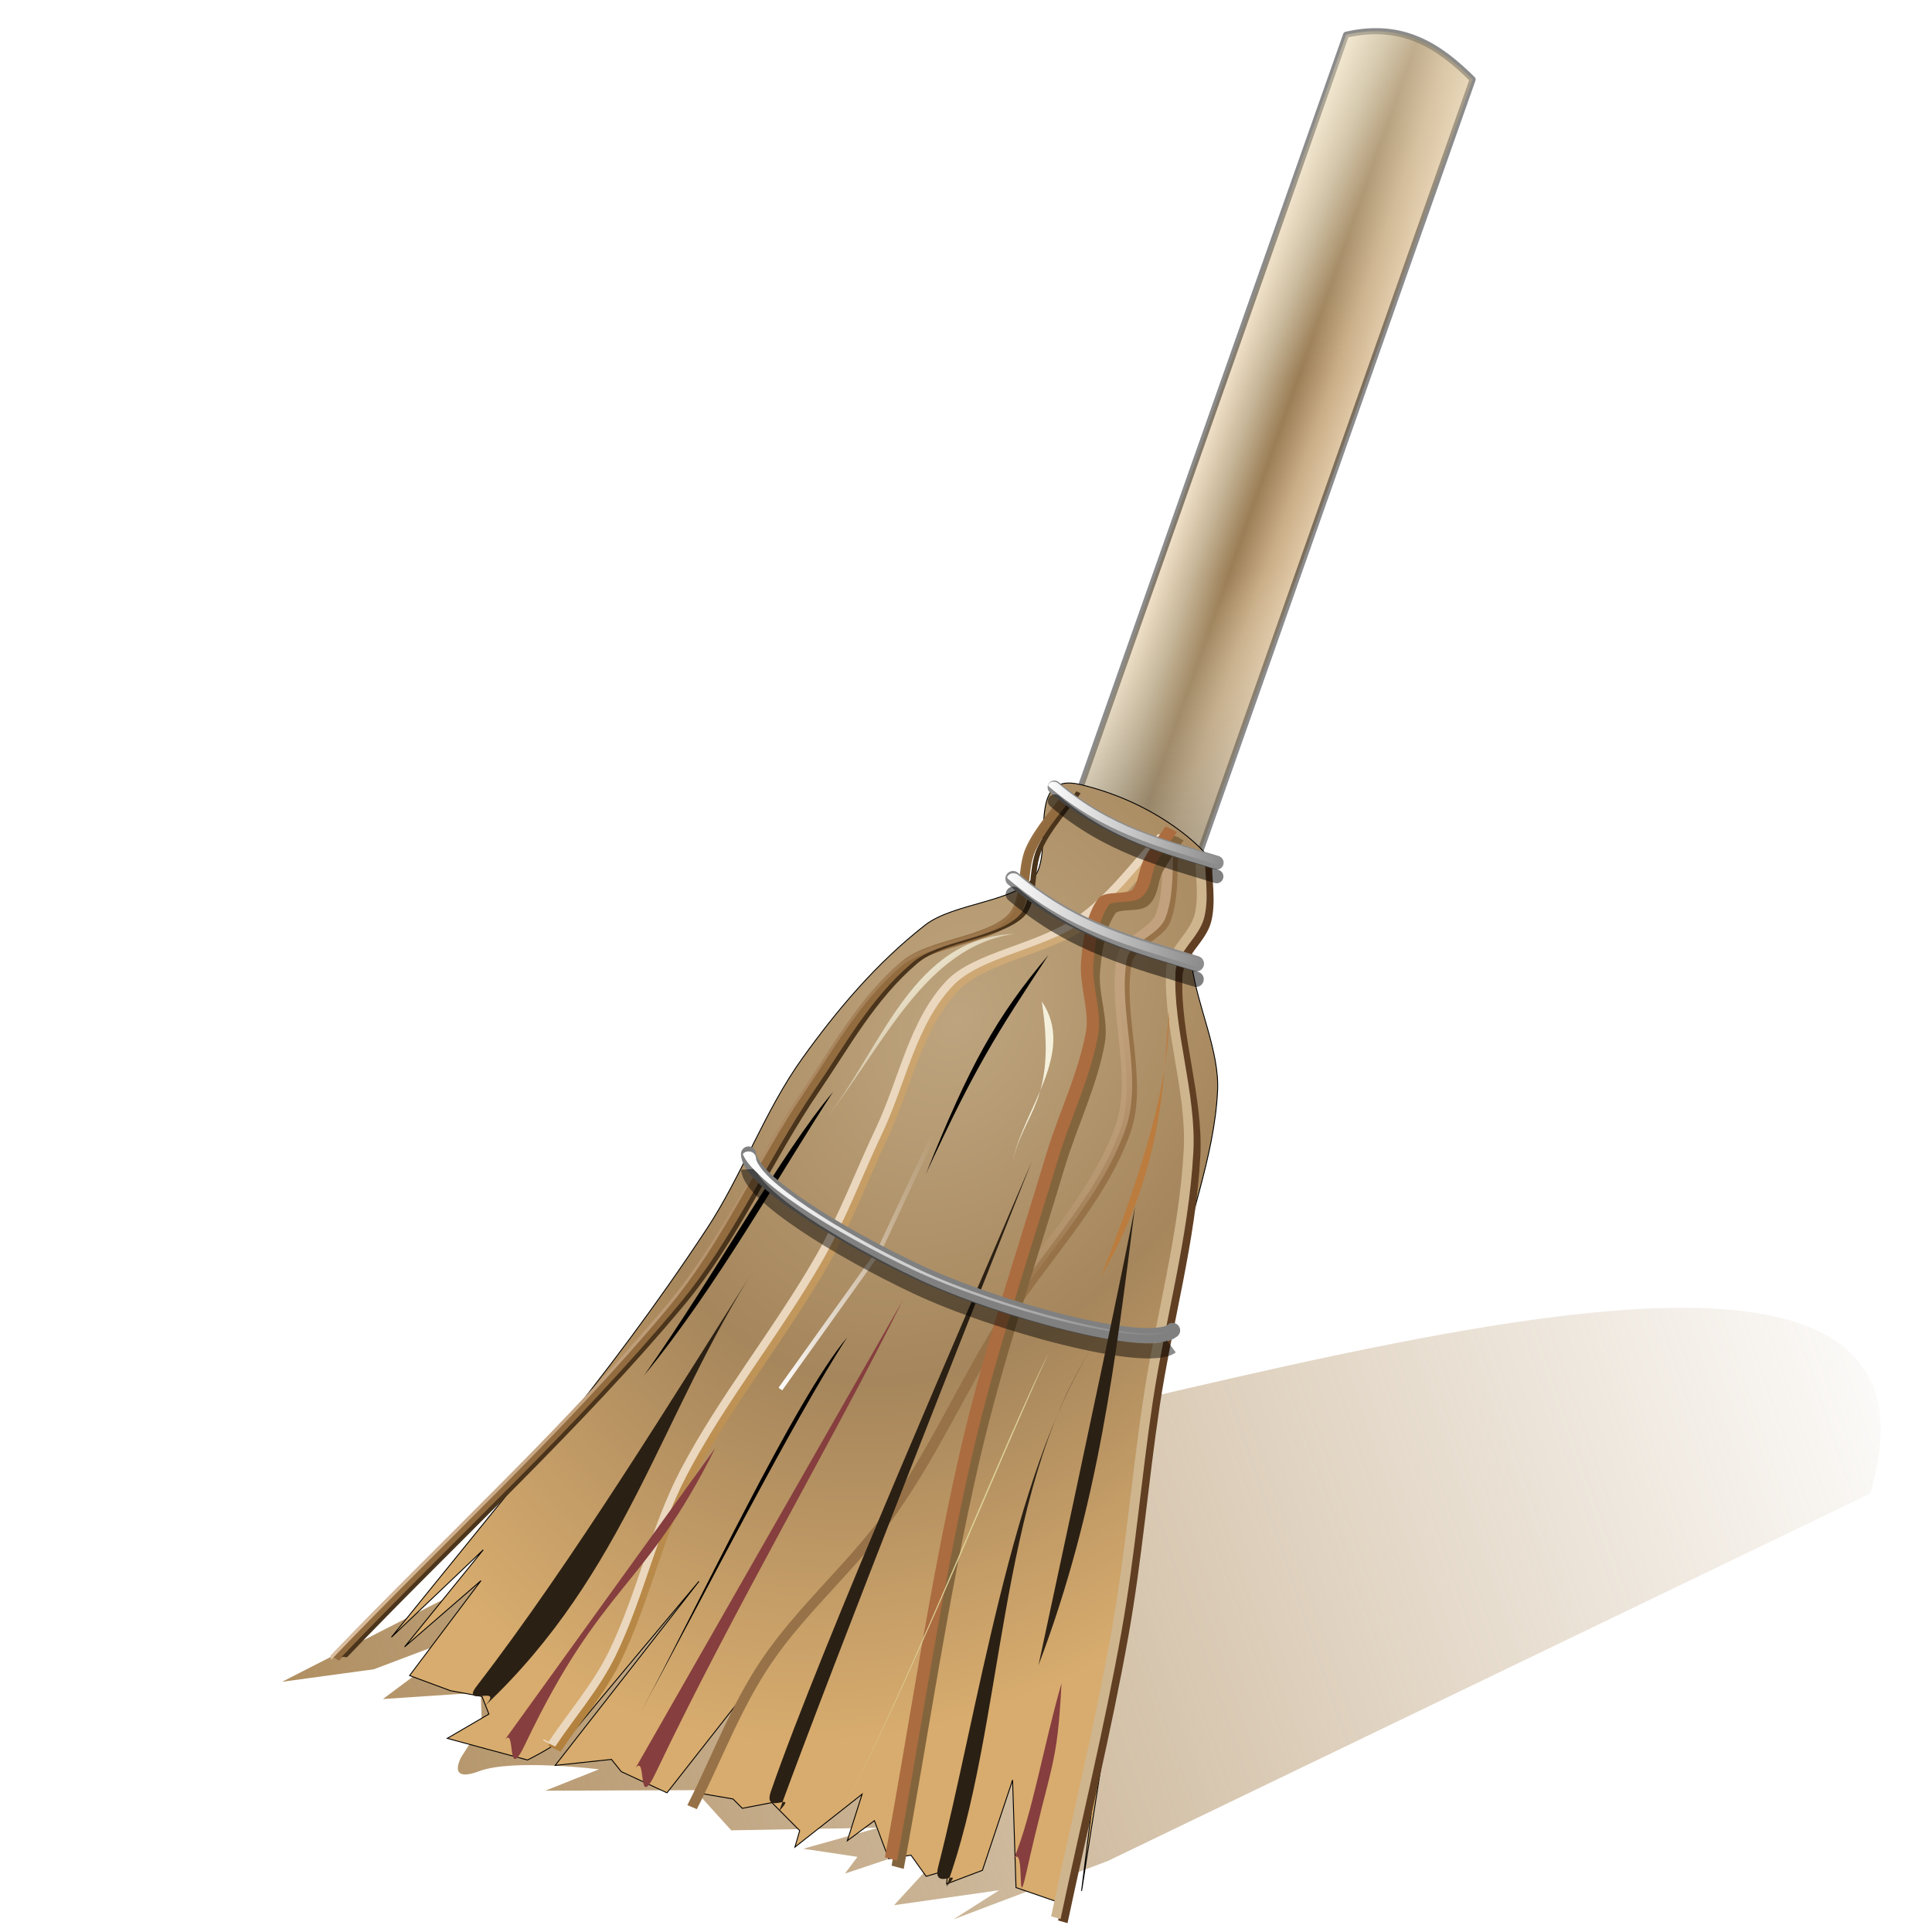 <?xml version="1.0" encoding="UTF-8" standalone="no"?>
<!-- Created with Inkscape (http://www.inkscape.org/) -->
<svg id="svg1307" xmlns:rdf="http://www.w3.org/1999/02/22-rdf-syntax-ns#" xmlns="http://www.w3.org/2000/svg" viewBox="0 0 128 128" version="1.0" xmlns:cc="http://creativecommons.org/ns#" xmlns:xlink="http://www.w3.org/1999/xlink" xmlns:dc="http://purl.org/dc/elements/1.1/">
 <defs id="defs1309">
  <linearGradient id="linearGradient3685">
   <stop id="stop3687" stop-color="#fcfcfc" offset="0"/>
   <stop id="stop3689" stop-color="#fcfcfc" stop-opacity="0" offset="1"/>
  </linearGradient>
  <linearGradient id="linearGradient3129" y2="135.08" gradientUnits="userSpaceOnUse" x2="-33.219" y1="-174.82" x1="108.79">
   <stop id="stop3113" stop-color="#d8b789" offset="0"/>
   <stop id="stop3115" stop-color="#b17f3a" offset="1"/>
  </linearGradient>
  <linearGradient id="linearGradient3131" y2="-23.219" gradientUnits="userSpaceOnUse" x2="73.43" gradientTransform="translate(8.6)" y1="-23.219" x1="-97.945">
   <stop id="stop3094" stop-color="#dcc0a1" offset="0"/>
   <stop id="stop3096" stop-color="#dcc0a1" stop-opacity="0" offset="1"/>
  </linearGradient>
  <linearGradient id="linearGradient3154" y2="33.209" gradientUnits="userSpaceOnUse" x2="60.356" y1="-54.914" x1="60.356">
   <stop id="stop3144" stop-color="#c2a27e" offset="0"/>
   <stop id="stop3146" stop-color="#c2a27e" stop-opacity="0" offset="1"/>
  </linearGradient>
  <radialGradient id="radialGradient3202" gradientUnits="userSpaceOnUse" cy="-29.344" cx="-352.86" gradientTransform="matrix(-.234 .491 -.384 -.148 -35.185 234.3)" r="91.928">
   <stop id="stop3198" stop-color="#bea57f" offset="0"/>
   <stop id="stop3241" stop-color="#a6865c" offset=".5"/>
   <stop id="stop3200" stop-color="#d8ac6e" offset="1"/>
  </radialGradient>
  <linearGradient id="linearGradient3402" y2="-178.25" gradientUnits="userSpaceOnUse" x2="-275.78" gradientTransform="matrix(.335 .118 -.118 .335 158.11 128.53)" y1="-178.25" x1="-300.78">
   <stop id="stop3398" stop-color="#f0e0c7" offset="0"/>
   <stop id="stop3406" stop-color="#c5b496" offset=".25"/>
   <stop id="stop3404" stop-color="#9b7e56" offset=".5"/>
   <stop id="stop3408" stop-color="#c9ad86" offset=".75"/>
   <stop id="stop3400" stop-color="#e4ccab" offset="1"/>
  </linearGradient>
  <filter id="filter3427">
   <feGaussianBlur id="feGaussianBlur3429" stdDeviation="0.095"/>
  </filter>
  <filter id="filter3451">
   <feGaussianBlur id="feGaussianBlur3453" stdDeviation="0.02"/>
  </filter>
  <filter id="filter3473">
   <feGaussianBlur id="feGaussianBlur3475" stdDeviation="0.143"/>
  </filter>
  <linearGradient id="linearGradient3584" y2="85.547" gradientUnits="userSpaceOnUse" x2="124.22" gradientTransform="translate(3.5,1.1)" y1="121.79" x1="17.954">
   <stop id="stop3580" stop-color="#af8d5f" offset="0"/>
   <stop id="stop3582" stop-color="#af8d5f" stop-opacity="0" offset="1"/>
  </linearGradient>
  <filter id="filter3608">
   <feGaussianBlur id="feGaussianBlur3610" stdDeviation="0.395"/>
  </filter>
  <linearGradient id="linearGradient3627" y2="79.262" gradientUnits="userSpaceOnUse" x2="73.812" gradientTransform="translate(4,3.1)" y1="79.262" x1="45.218">
   <stop id="stop3623" stop-color="#fff" offset="0"/>
   <stop id="stop3625" stop-color="#fff" stop-opacity="0" offset="1"/>
  </linearGradient>
  <linearGradient id="linearGradient3651" y2="67.017" gradientUnits="userSpaceOnUse" x2="63.377" gradientTransform="translate(4,1)" y1="60.871" x1="57.924">
   <stop id="stop3647" stop-color="#f4f0db" offset="0"/>
   <stop id="stop3649" stop-color="#f4f0db" stop-opacity="0" offset="1"/>
  </linearGradient>
  <linearGradient id="linearGradient3663" y2="-12.443" gradientUnits="userSpaceOnUse" x2="92.717" gradientTransform="matrix(.943 .333 -.333 .943 1.039 5.042)" y1="-57.658" x1="71.544">
   <stop id="stop3659" stop-color="#f4f0db" offset="0"/>
   <stop id="stop3661" stop-color="#f4f0db" stop-opacity="0" offset="1"/>
  </linearGradient>
  <linearGradient id="linearGradient3667" y2="1.423" gradientUnits="userSpaceOnUse" x2="92.85" gradientTransform="matrix(.943 .333 -.333 .943 1.039 5.042)" y1="34.642" x1="108.73">
   <stop id="stop3671" offset="0"/>
   <stop id="stop3673" stop-color="#f4f0db" stop-opacity="0" offset="1"/>
  </linearGradient>
  <linearGradient id="linearGradient3691" y2="57.442" xlink:href="#linearGradient3685" gradientUnits="userSpaceOnUse" x2="75.719" gradientTransform="translate(4,3.5)" y1="57.442" x1="62.719"/>
  <linearGradient id="linearGradient3699" y2="57.442" xlink:href="#linearGradient3685" gradientUnits="userSpaceOnUse" x2="75.719" gradientTransform="translate(3.111 -3.705)" y1="57.442" x1="62.719"/>
  <linearGradient id="linearGradient5670" y2="20.049" gradientUnits="userSpaceOnUse" x2="-742.67" gradientTransform="matrix(.351 .033 .045 .259 323.23 103.36)" y1="20.049" x1="-781.86">
   <stop id="stop3266" stop-color="#fff" offset="0"/>
   <stop id="stop3268" stop-color="#fff" stop-opacity="0" offset="1"/>
  </linearGradient>
  <filter id="filter5696" height="1.315" width="1.12" y="-.157" x="-.06">
   <feGaussianBlur id="feGaussianBlur5698" stdDeviation="2.657"/>
  </filter>
 </defs>
 <g id="layer1">
  <g id="g5646" opacity=".886" transform="matrix(.756 0 0 .756 41.737 27.956)"></g>
  <g>
   <path id="rect3386" stroke-linejoin="round" d="m89.182 2.3c3.796-0.873 6.218 0.807 8.387 2.959l-18.091 51.275-8.387-2.959 18.091-51.275z" stroke-opacity=".456" stroke-dashoffset="4.15" stroke="#000" stroke-linecap="round" stroke-width="0.4" fill="url(#linearGradient3402)"/>
   <path id="path3665" d="m89.182 2.3c3.796-0.873 6.218 0.807 8.387 2.959l-18.091 51.275-8.387-2.959 18.091-51.275z" fill="url(#linearGradient3667)"/>
   <path id="path3655" d="m89.182 2.3c3.796-0.873 6.218 0.807 8.387 2.959l-18.091 51.275-8.387-2.959 18.091-51.275z" fill="url(#linearGradient3663)"/>
   <path id="path3524" d="m73.382 123.3 50.528-24.349c8.02-27.177-56.389-0.959-80.359-0.235l-24.859 12.706 6.077-0.829 6.57-2.483-5.97 4.456 6.482-0.435 0.099 2.881 2.151-4.14-3.532 5.521s-1.025 1.78 1.184 0.951c2.21-0.829 7.931-0.122 7.931-0.122l-3.559 1.416 9.912-0.035 2.409 2.661 9.745-0.175-4.97 1.394 3.589 0.539-0.829 1.105 7.458-2.486-4.204 4.582 6.966-0.991-3.038 1.933 10.22-3.867z" fill-rule="evenodd" filter="url(#filter5696)" fill="url(#linearGradient3584)"/>
   <path id="path3194" d="m66.645 50.081c-3.575-0.851-1.693 4.199-2.939 5.963-1.184 1.677-5.286 1.726-7.15 3.184-3.167 2.475-5.724 5.523-7.945 8.614-2.514 3.499-3.896 7.571-6.26 11.157-3.142 4.767-6.601 9.394-10.256 13.903l-10.23 12.62 5.97-5.68-5.115 6.31 4.967-4.306-4.642 6.171 2.656 0.983 2.054 0.376 0.447 1.143-2.707 1.581 5.215 1.406s2.519-1.232 3.335-2.257c0.816-1.025 7.815-9.36 7.815-9.36l-9.349 11.969 3.66-0.391 0.635 0.793 2.974 1.379 6.306-8.034-4.318 8.036 2.306 0.399 0.603 0.607 1.924-0.37 1.808 1.821-0.311 1.072 4.371-3.444-0.964 3.029 1.762-1.303 0.927 2.472 1.451-0.231 0.985 1.377 1.419-0.418-0.09 0.909 2.332-0.883 1.96-5.872 0.223 6.994 2.909 1.006 2.387-9.134-1.033 8.344 6.126-39.06c0.687-4.379 2.499-8.512 2.716-12.957 0.128-2.618-1.335-5.522-1.681-8.231-0.113-0.881 0.183-1.698 0.303-2.54 0.216-1.512 1.552-3.452 0.704-4.521-0.691-0.872-3.546-3.504-8.261-4.627z" fill-rule="evenodd" transform="matrix(1.019 0 0 1.019 3.653 .942)" filter="url(#filter3427)" stroke="#000" stroke-width=".059" fill="url(#radialGradient3202)"/>
  </g>
  <g fill="#fff">
   <path id="path3206" d="m-225.62-152.98v-2.8 2.8z" fill-opacity=".757"/>
   <rect id="rect1327" opacity=".578" height="0" width="1" y="-69.935" x="-129.14"/>
   <rect id="rect2482" opacity=".578" height="0" width="1" y="-97.463" x="-164.26"/>
   <path id="path2494" d="m-323.2-170.68v-2.79 2.79z" fill-opacity=".757"/>
   <rect id="rect3286" opacity=".578" height="0" width="1" y="-105.49" x="112.1"/>
   <rect id="rect3288" opacity=".578" height="0" width="1" y="-133.02" x="76.969"/>
  </g>
  <g id="g3119" fill-rule="evenodd" transform="matrix(.351 .033 .045 .259 48.355 87.356)">
   <path id="path3084" d="m82.011-145.59c-3.081 5.135-6.859 10.051-9.406 15.656-1.422 3.129-1.976 6.665-2.688 9.969-0.712 3.303-1.573 6.358-3.406 8.531-2.503 2.967-6.4 4.985-10.469 7.031-4.069 2.046-8.296 4.102-11.312 7.469-9.282 10.361-15.84 23.456-22.969 35.469-11.586 19.524-20.441 40.642-33.188 59.125-23.702 34.369-50.912 66.486-76.406 99.781l1.438 1.094c25.458-33.248 52.668-65.377 76.438-99.844 12.889-18.689 21.781-39.871 33.281-59.25 7.173-12.089 13.691-25.044 22.75-35.156 2.699-3.013 6.677-5.046 10.75-7.094 4.073-2.048 8.23-4.112 11.062-7.469 2.177-2.581 3.087-5.912 3.812-9.281 0.726-3.369 1.283-6.81 2.562-9.625 2.434-5.355 6.131-10.249 9.281-15.5l-1.531-0.906z" fill="#926b3f"/>
   <path id="path3086" d="m81.561-144.97c-3.048 4.975-6.492 9.677-8.812 14.781-1.28 2.815-1.837 6.256-2.562 9.625-0.726 3.369-1.635 6.701-3.812 9.281-2.832 3.357-6.99 5.421-11.062 7.469-4.073 2.048-8.051 4.081-10.75 7.094-9.059 10.112-15.576 23.068-22.75 35.156-11.5 19.379-20.393 40.561-33.281 59.25-23.77 34.467-50.98 66.596-76.438 99.844v1c25.458-33.248 52.668-65.377 76.438-99.844 12.889-18.689 21.781-39.871 33.281-59.25 7.173-12.089 13.691-25.044 22.75-35.156 2.699-3.013 6.677-5.046 10.75-7.094 4.073-2.048 8.23-4.112 11.062-7.469 2.177-2.581 3.087-5.912 3.812-9.281 0.726-3.369 1.283-6.81 2.562-9.625 2.434-5.355 6.131-10.249 9.281-15.5l-0.469-0.281z" fill="url(#linearGradient3131)"/>
   <path id="path2497" d="m84.091-145.59c-3.081 5.135-6.859 10.051-9.406 15.656-1.422 3.129-1.976 6.665-2.688 9.969-0.712 3.303-1.573 6.358-3.406 8.531-2.503 2.967-6.4 4.985-10.469 7.031-4.069 2.046-8.296 4.102-11.312 7.469-9.282 10.361-15.84 23.456-22.969 35.469-11.586 19.524-20.441 40.642-33.188 59.125-23.702 34.369-50.912 66.486-76.406 99.781h1c25.494-33.295 52.704-65.412 76.406-99.781 12.747-18.483 21.602-39.601 33.188-59.125 7.128-12.013 13.687-25.107 22.969-35.469 3.016-3.367 7.243-5.423 11.312-7.469 4.069-2.046 7.965-4.064 10.469-7.031 1.834-2.173 2.695-5.228 3.406-8.531 0.712-3.303 1.265-6.84 2.688-9.969 2.474-5.443 6.096-10.244 9.125-15.219l-0.719-0.438z" fill="#4a341b"/>
  </g>
  <g id="g3124" fill-rule="evenodd" transform="matrix(.351 .033 .045 .259 46.744 86.831)">
   <path id="path3100" d="m102.87-134.5c-6.304 8.056-11.494 17.034-18.562 23.781-7.655 7.307-20.265 10.79-27.156 19.875-8.928 11.768-12.687 27.355-18.812 40.719-5.25 11.454-9.802 23.188-15.562 34.219-10.422 19.956-23.254 38.836-33.25 59.219-7.783 15.871-12.432 33.098-19.75 48.844-3.979 8.561-9.583 16.438-14.469 24.813l2.156 1.281c4.808-8.242 10.484-16.189 14.594-25.031 7.441-16.008 12.079-33.201 19.719-48.781 9.892-20.171 22.707-39.06 33.219-59.188 5.847-11.197 10.386-22.951 15.594-34.312 6.266-13.671 10.079-29.099 18.562-40.281 6.161-8.122 18.555-11.652 26.875-19.594 7.42-7.082 12.655-16.132 18.812-24l-1.969-1.562z" fill="url(#linearGradient3129)"/>
   <path id="path3106" d="m102.81-135.08c-6.11 7.835-11.344 16.804-18.719 23.844-8.32 7.942-20.714 11.472-26.875 19.594-8.483 11.183-12.297 26.61-18.562 40.281-5.207 11.361-9.746 23.115-15.594 34.312-10.511 20.128-23.327 39.016-33.219 59.188-7.64 15.58-12.278 32.773-19.719 48.781-4.11 8.842-9.786 16.79-14.594 25.031l-0.875-0.5c-0.061 0.105-0.126 0.208-0.188 0.312l2.156 1.281c4.808-8.242 10.484-16.189 14.594-25.031 7.441-16.008 12.079-33.201 19.719-48.781 9.888-20.162 22.704-39.05 33.215-59.178 5.847-11.197 10.386-22.951 15.594-34.312 6.266-13.671 10.079-29.099 18.562-40.281 6.161-8.122 18.555-11.652 26.875-19.594 7.42-7.082 12.655-16.132 18.813-24l-1.188-0.938z" fill="#ead7bd"/>
  </g>
  <g id="g3150" fill-rule="evenodd" transform="matrix(.351 .033 .045 .259 61.057 78.819)">
   <path id="path3133" d="m59.281-98.375c-1.49 7.449-1.762 15.277-4.344 21.875-0.763 1.949-2.562 3.655-4.406 5.469s-3.746 3.746-4.438 6.375c-3.758 14.279-0.916 30.679-5.875 43.969-7.076 18.966-20.698 35.863-30.78 54.218-9.094 16.554-16.737 33.875-26.407 49.907-8.829 14.638-20.58 27.699-29.375 42.625-7.48 12.693-12.783 26.548-19.125 39.719l1.688 0.812c6.387-13.266 11.69-27.084 19.062-39.594 8.664-14.703 20.419-27.715 29.375-42.562 9.754-16.166 17.43-33.507 26.47-49.965 9.971-18.152 23.649-35.103 30.875-54.469 5.216-13.98 2.304-30.469 5.906-44.156 0.524-1.991 2.146-3.707 3.969-5.5 1.823-1.793 3.834-3.655 4.812-6.156 2.747-7.02 3.021-14.95 4.469-22.188l-1.875-0.375z" fill="#977248"/>
   <path id="path3139" d="m58.481-99.275c-1.49 7.449-1.762 15.277-4.344 21.875-0.763 1.949-2.562 3.655-4.406 5.469s-3.746 3.746-4.438 6.375c-3.758 14.279-0.916 30.679-5.875 43.969-7.076 18.966-20.698 35.863-30.78 54.218-9.094 16.554-16.737 33.875-26.407 49.907-8.829 14.638-20.58 27.699-29.375 42.625-7.48 12.693-12.783 26.548-19.125 39.719l1.688 0.812c6.387-13.266 11.69-27.084 19.062-39.594 8.664-14.703 20.419-27.715 29.375-42.562 9.754-16.166 17.43-33.507 26.47-49.965 9.971-18.152 23.649-35.103 30.875-54.469 5.216-13.98 2.304-30.469 5.906-44.156 0.524-1.991 2.146-3.707 3.969-5.5 1.823-1.793 3.834-3.655 4.812-6.156 2.747-7.02 3.021-14.95 4.469-22.188l-1.875-0.375z" fill="url(#linearGradient3154)"/>
  </g>
  <g id="g3164" fill-rule="evenodd" transform="matrix(.351 .033 .045 .259 175.54 90.285)">
   <path id="path3156" d="m-260.85-96.094c-0.747 5.48-0.675 11.055-2.188 16-0.753 2.461-2.309 4.808-3.844 7.25s-3.026 5.003-3.5 7.938c-2.458 15.204-0.097 31.269-2.594 46.25-3.698 22.186-10.915 43.903-16.125 66.031-4.722 20.056-8.514 40.326-13.594 60.219-6.531 25.574-14.179 50.873-21.281 76.344l1.719 0.469c7.095-25.445 14.769-50.75 21.312-76.375 5.1-19.969 8.884-40.249 13.594-60.25 5.185-22.022 12.427-43.752 16.156-66.125 2.561-15.365 0.166-31.46 2.562-46.281 0.403-2.493 1.766-4.839 3.281-7.25s3.203-4.876 4.062-7.688c1.627-5.318 1.497-10.99 2.219-16.281l-1.781-0.25z" fill="#613f23"/>
   <path id="path3162" d="m-262.05-96.994c-0.747 5.48-0.675 11.055-2.188 16-0.753 2.461-2.309 4.808-3.844 7.25s-3.026 5.003-3.5 7.938c-2.458 15.204-0.097 31.269-2.594 46.25-3.698 22.186-10.915 43.903-16.125 66.031-4.722 20.056-8.514 40.326-13.594 60.219-6.531 25.574-14.179 50.873-21.281 76.344l1.719 0.469c7.095-25.445 14.769-50.75 21.312-76.375 5.1-19.969 8.884-40.249 13.594-60.25 5.185-22.022 12.427-43.752 16.156-66.125 2.561-15.365 0.166-31.46 2.562-46.281 0.403-2.493 1.766-4.839 3.281-7.25s3.203-4.876 4.062-7.688c1.627-5.318 1.497-10.99 2.219-16.281l-1.781-0.25z" fill="#ceb58e"/>
  </g>
  <g id="g3188" fill-rule="evenodd" transform="matrix(.351 .033 .045 .259 187.91 94.436)">
   <path id="path3186" d="m-299.62-112.91c-1.689 2.895-3.595 5.752-5.156 8.875-1.572 3.143-1.932 6.77-3.5 8.562-0.355 0.405-1.472 0.742-2.812 1.031-1.34 0.29-3.018 0.568-3.938 2.062-2.906 4.723-4.221 10.996-5.281 16.531-1.204 6.286-0.007 12.719-1.438 18.281-2.852 11.09-7.959 21.815-11.75 32.969-8.96 26.364-18.632 52.583-26.438 79.375-10.336 35.478-18.61 71.533-27.906 107.25l2.219 0.562c9.307-35.76 17.595-71.794 27.906-107.19 7.775-26.688 17.433-52.847 26.406-79.25 3.733-10.984 8.855-21.745 11.781-33.125 1.604-6.237 0.378-12.742 1.469-18.438 1.052-5.494 2.416-11.582 5-15.781 0.252-0.409 1.167-0.719 2.469-1 1.302-0.281 2.909-0.498 4.031-1.781 2.331-2.664 2.575-6.495 3.844-9.031 1.473-2.946 3.355-5.77 5.094-8.75l-2-1.156z" fill="#83653d"/>
   <path id="path3180" d="m-300.62-114.91c-1.689 2.895-3.595 5.752-5.156 8.875-1.572 3.143-1.932 6.77-3.5 8.562-0.355 0.405-1.472 0.742-2.812 1.031-1.34 0.29-3.018 0.568-3.938 2.062-2.906 4.723-4.221 10.996-5.281 16.531-1.204 6.286-0.007 12.719-1.438 18.281-2.852 11.09-7.959 21.815-11.75 32.969-8.96 26.364-18.632 52.583-26.438 79.375-10.336 35.478-18.61 71.533-27.906 107.25l2.219 0.562c9.307-35.76 17.595-71.794 27.906-107.19 7.775-26.688 17.433-52.847 26.406-79.25 3.733-10.984 8.855-21.745 11.781-33.125 1.604-6.237 0.378-12.742 1.469-18.438 1.052-5.494 2.416-11.582 5-15.781 0.252-0.409 1.167-0.719 2.469-1 1.302-0.281 2.909-0.498 4.031-1.781 2.331-2.664 2.575-6.495 3.844-9.031 1.473-2.946 3.355-5.77 5.094-8.75l-2-1.156z" fill="#ab6c40"/>
  </g>
  <path id="path3243" d="m32.133 113.01c1.351-1.462-1.688 0.171-0.545-1.31 6.34-8.222 13.202-19.435 18.478-27.756-6.292 9.816-8.578 20.249-17.933 29.066z" fill-rule="evenodd" fill="#2b2014"/>
  <path id="path3245" d="m-471.5 121.77z" stroke="#000" stroke-width="1px" fill="none"/>
  <g fill-rule="evenodd">
   <path id="path3247" d="m62.702 124.99c1.351-1.462-0.997 0.458-0.545-1.31 2.599-10.159 4.888-26.032 10.164-34.354-6.292 9.816-5.756 25.142-9.619 35.664z" fill="#2b2014"/>
   <path id="path3249" d="m51.62 119.99c1.351-1.462-1.14 0.411-0.545-1.31 3.263-9.44 13.412-32.642 17.296-41.755-3.948 9.902-12.888 32.545-16.751 43.065z" fill="#2b2014"/>
   <path id="path3251" d="m67.227 61.871c-6.796 0.237-8.794 7.594-12.554 12.292 3.823-4.751 6.565-11.477 12.554-12.292z" fill="url(#linearGradient3651)"/>
  </g>
  <path id="path3262" d="m61.917 75.028-3.695 7.884-6.521 9.116" stroke="url(#linearGradient5670)" stroke-width=".299px" fill="none"/>
  <path id="path3276" d="m69.019 66.341c1.017 6.631-1.196 7.296-1.944 10.666 0.719-3.559 4.243-7.274 1.944-10.666z" fill-rule="evenodd" fill="#f4f0db"/>
  <path id="path3286" fill="none" d="m27.764 111.58 10.586-15.086-8.998 14.821-1.588 0.265z"/>
  <path id="path3410" d="m62.156 55.719c-0.184 0.047-0.325 0.194-0.364 0.38-0.04 0.185 0.029 0.377 0.177 0.495 4.049 3.429 8.124 4.405 12.062 5.625 0.268 0.086 0.554-0.061 0.641-0.328 0.087-0.268-0.06-0.555-0.327-0.641-3.98-1.233-7.85-2.13-11.719-5.406-0.124-0.12-0.301-0.167-0.469-0.125z" fill-rule="evenodd" transform="matrix(1.019 0 0 1.019 3.653 .942)" filter="url(#filter3451)" fill="#8c8c8c"/>
  <path id="path3455" d="m62.303 57.219c3.959 3.353 7.918 4.298 11.877 5.524" stroke-opacity=".497" transform="matrix(1.019 0 0 1.019 3.653 .942)" filter="url(#filter3473)" stroke="#000" stroke-linecap="round" stroke-width="1px" fill="none"/>
  <path id="path3635" d="m55.2 72.333c-3.481 4.118-7.648 11.875-12.533 18.8 4.883-5.935 9.058-13.508 12.533-18.8z" fill-rule="evenodd"/>
  <g fill="#863e3e" fill-rule="evenodd">
   <path id="path3586" d="m42.117 117.12c0.758-0.91 0.049 3.02 1.34 0.308 5.127-10.769 11.648-21.842 16.337-31.244l-17.678 30.936z"/>
   <path id="path3588" d="m33.451 115.26c0.758-0.91 0.049 3.02 1.34 0.308 5.127-10.769 7.915-10.242 12.604-19.644l-13.944 19.336z"/>
   <path id="path3590" d="m67.184 123.12c0.758-0.91 0.153 3.906 0.807 0.975 1.66-7.436 2.048-6.909 2.337-12.577-1.226 4.272-1.918 8.617-3.144 11.603z"/>
  </g>
  <path id="path3592" d="m49.469 75.969c-0.239 0.061-0.398 0.286-0.375 0.531 0.045 0.701 0.538 1.285 1.219 1.938 0.68 0.653 1.611 1.34 2.688 2.062 2.153 1.445 4.915 2.966 7.5 4.188 2.668 1.261 6.481 2.566 9.875 3.406 1.697 0.42 3.304 0.719 4.594 0.844 0.645 0.062 1.2 0.073 1.688 0.031s0.912-0.124 1.25-0.375c0.181-0.089 0.292-0.278 0.279-0.48-0.012-0.202-0.145-0.376-0.336-0.442-0.191-0.066-0.403-0.011-0.537 0.14-0.072 0.053-0.356 0.123-0.75 0.156s-0.894 0.027-1.5-0.031c-1.212-0.117-2.773-0.4-4.438-0.812-3.33-0.825-7.115-2.128-9.687-3.344-2.545-1.202-5.283-2.688-7.376-4.093-1.046-0.703-1.95-1.382-2.562-1.969s-0.896-1.124-0.906-1.281c-0.005-0.152-0.078-0.293-0.2-0.385s-0.278-0.122-0.425-0.084z" fill-rule="evenodd" fill="#808080"/>
  <path id="path3594" d="m49.6 77.467c0.111 1.718 5.982 5.348 11.111 7.772 5.24 2.476 15.249 5.177 16.889 3.961" stroke-opacity=".456" filter="url(#filter3608)" stroke="#000" stroke-width="1px" fill="none"/>
  <g fill-rule="evenodd">
   <path id="path3612" d="m49.562 76.288c-0.132 0.007-0.256 0.059-0.344 0.156 0.003 0.008-0.003 0.023 0 0.031 0.194 0.472 0.592 0.894 1.094 1.375 0.68 0.653 1.611 1.371 2.688 2.094 2.153 1.445 4.915 2.966 7.5 4.188 2.668 1.261 6.481 2.566 9.875 3.406 1.697 0.42 3.304 0.719 4.594 0.844 0.645 0.062 1.2 0.073 1.688 0.031 0.451-0.039 0.832-0.135 1.156-0.344-0.158-0.067-0.351-0.046-0.5 0.062-0.072 0.053-0.356 0.154-0.75 0.188s-0.894 0.027-1.5-0.031c-1.212-0.117-2.772-0.431-4.438-0.844-3.33-0.825-7.115-2.097-9.688-3.312-2.544-1.202-5.282-2.72-7.375-4.125-1.045-0.704-1.949-1.384-2.561-1.97-0.612-0.587-0.896-1.092-0.906-1.25 0-0.138-0.056-0.28-0.156-0.375s-0.237-0.134-0.375-0.125z" fill="url(#linearGradient3627)"/>
   <path id="path3633" d="m75.2 79.933c-0.81 4.178-2.748 13.435-6.4 30.4 4.028-10.607 5.131-20.483 6.4-30.4z" fill="#2b2014"/>
   <path id="path3637" d="m69.467 63.267c-3.481 4.118-5.248 7.341-8.133 14.533 3.283-7.135 4.658-9.242 8.133-14.533z"/>
   <path id="path3639" d="m56.133 88.6c-3.481 4.118-9.782 17.608-13.733 24.933 3.95-7.269 10.258-19.642 13.733-24.933z"/>
   <path id="path3641" d="m69.467 89.667c-2.548 4.918-9.515 22.543-13.467 29.863 3.95-7.27 10.791-24.172 13.467-29.863z" fill="#ddd298"/>
   <path id="path3643" d="m77.467 67c-0.415 3.451-0.048 9.874-4.533 17.6 3.283-8.335 4.524-13.375 4.533-17.6z" fill="#bb7c3e"/>
   <path id="path3679" d="m67 57.875c-0.14 0.036-0.215 0.126-0.281 0.25 0.029 0.046 0.05 0.09 0.094 0.125 4.128 3.495 8.298 4.506 12.312 5.75 0.239 0.077 0.475-0.04 0.594-0.25-0.062-0.1-0.159-0.211-0.28-0.25-4.057-1.257-7.994-2.16-11.938-5.5-0.127-0.122-0.329-0.168-0.5-0.125z" filter="url(#filter3451)" fill="url(#linearGradient3691)"/>
   <path id="path3693" d="m62.156 55.719c-0.184 0.047-0.325 0.194-0.364 0.38-0.04 0.185 0.029 0.377 0.177 0.495 4.049 3.429 8.124 4.405 12.062 5.625 0.268 0.086 0.554-0.061 0.641-0.328 0.087-0.268-0.06-0.555-0.327-0.641-3.98-1.233-7.85-2.13-11.719-5.406-0.124-0.12-0.301-0.167-0.469-0.125z" transform="matrix(.903 0 0 .903 13.618 1.41)" filter="url(#filter3451)" fill="#8c8c8c"/>
  </g>
  <path id="path3695" d="m62.303 57.219c3.959 3.353 7.918 4.298 11.877 5.524" stroke-opacity=".497" transform="matrix(.903 0 0 .903 13.618 1.41)" filter="url(#filter3473)" stroke="#000" stroke-linecap="round" stroke-width="1px" fill="none"/>
  <path id="path3697" d="m66.111 50.67c-0.14 0.036-0.215 0.126-0.281 0.25 0.029 0.046 0.05 0.09 0.094 0.125 4.128 3.495 8.298 4.506 12.312 5.75 0.239 0.077 0.475-0.04 0.594-0.25-0.063-0.1-0.16-0.211-0.281-0.25-4.057-1.257-7.994-2.16-11.938-5.5-0.127-0.122-0.329-0.168-0.5-0.125z" fill-rule="evenodd" transform="matrix(.885 0 0 .885 11.171 6.956)" filter="url(#filter3451)" fill="url(#linearGradient3699)"/>
 </g>
</svg>
